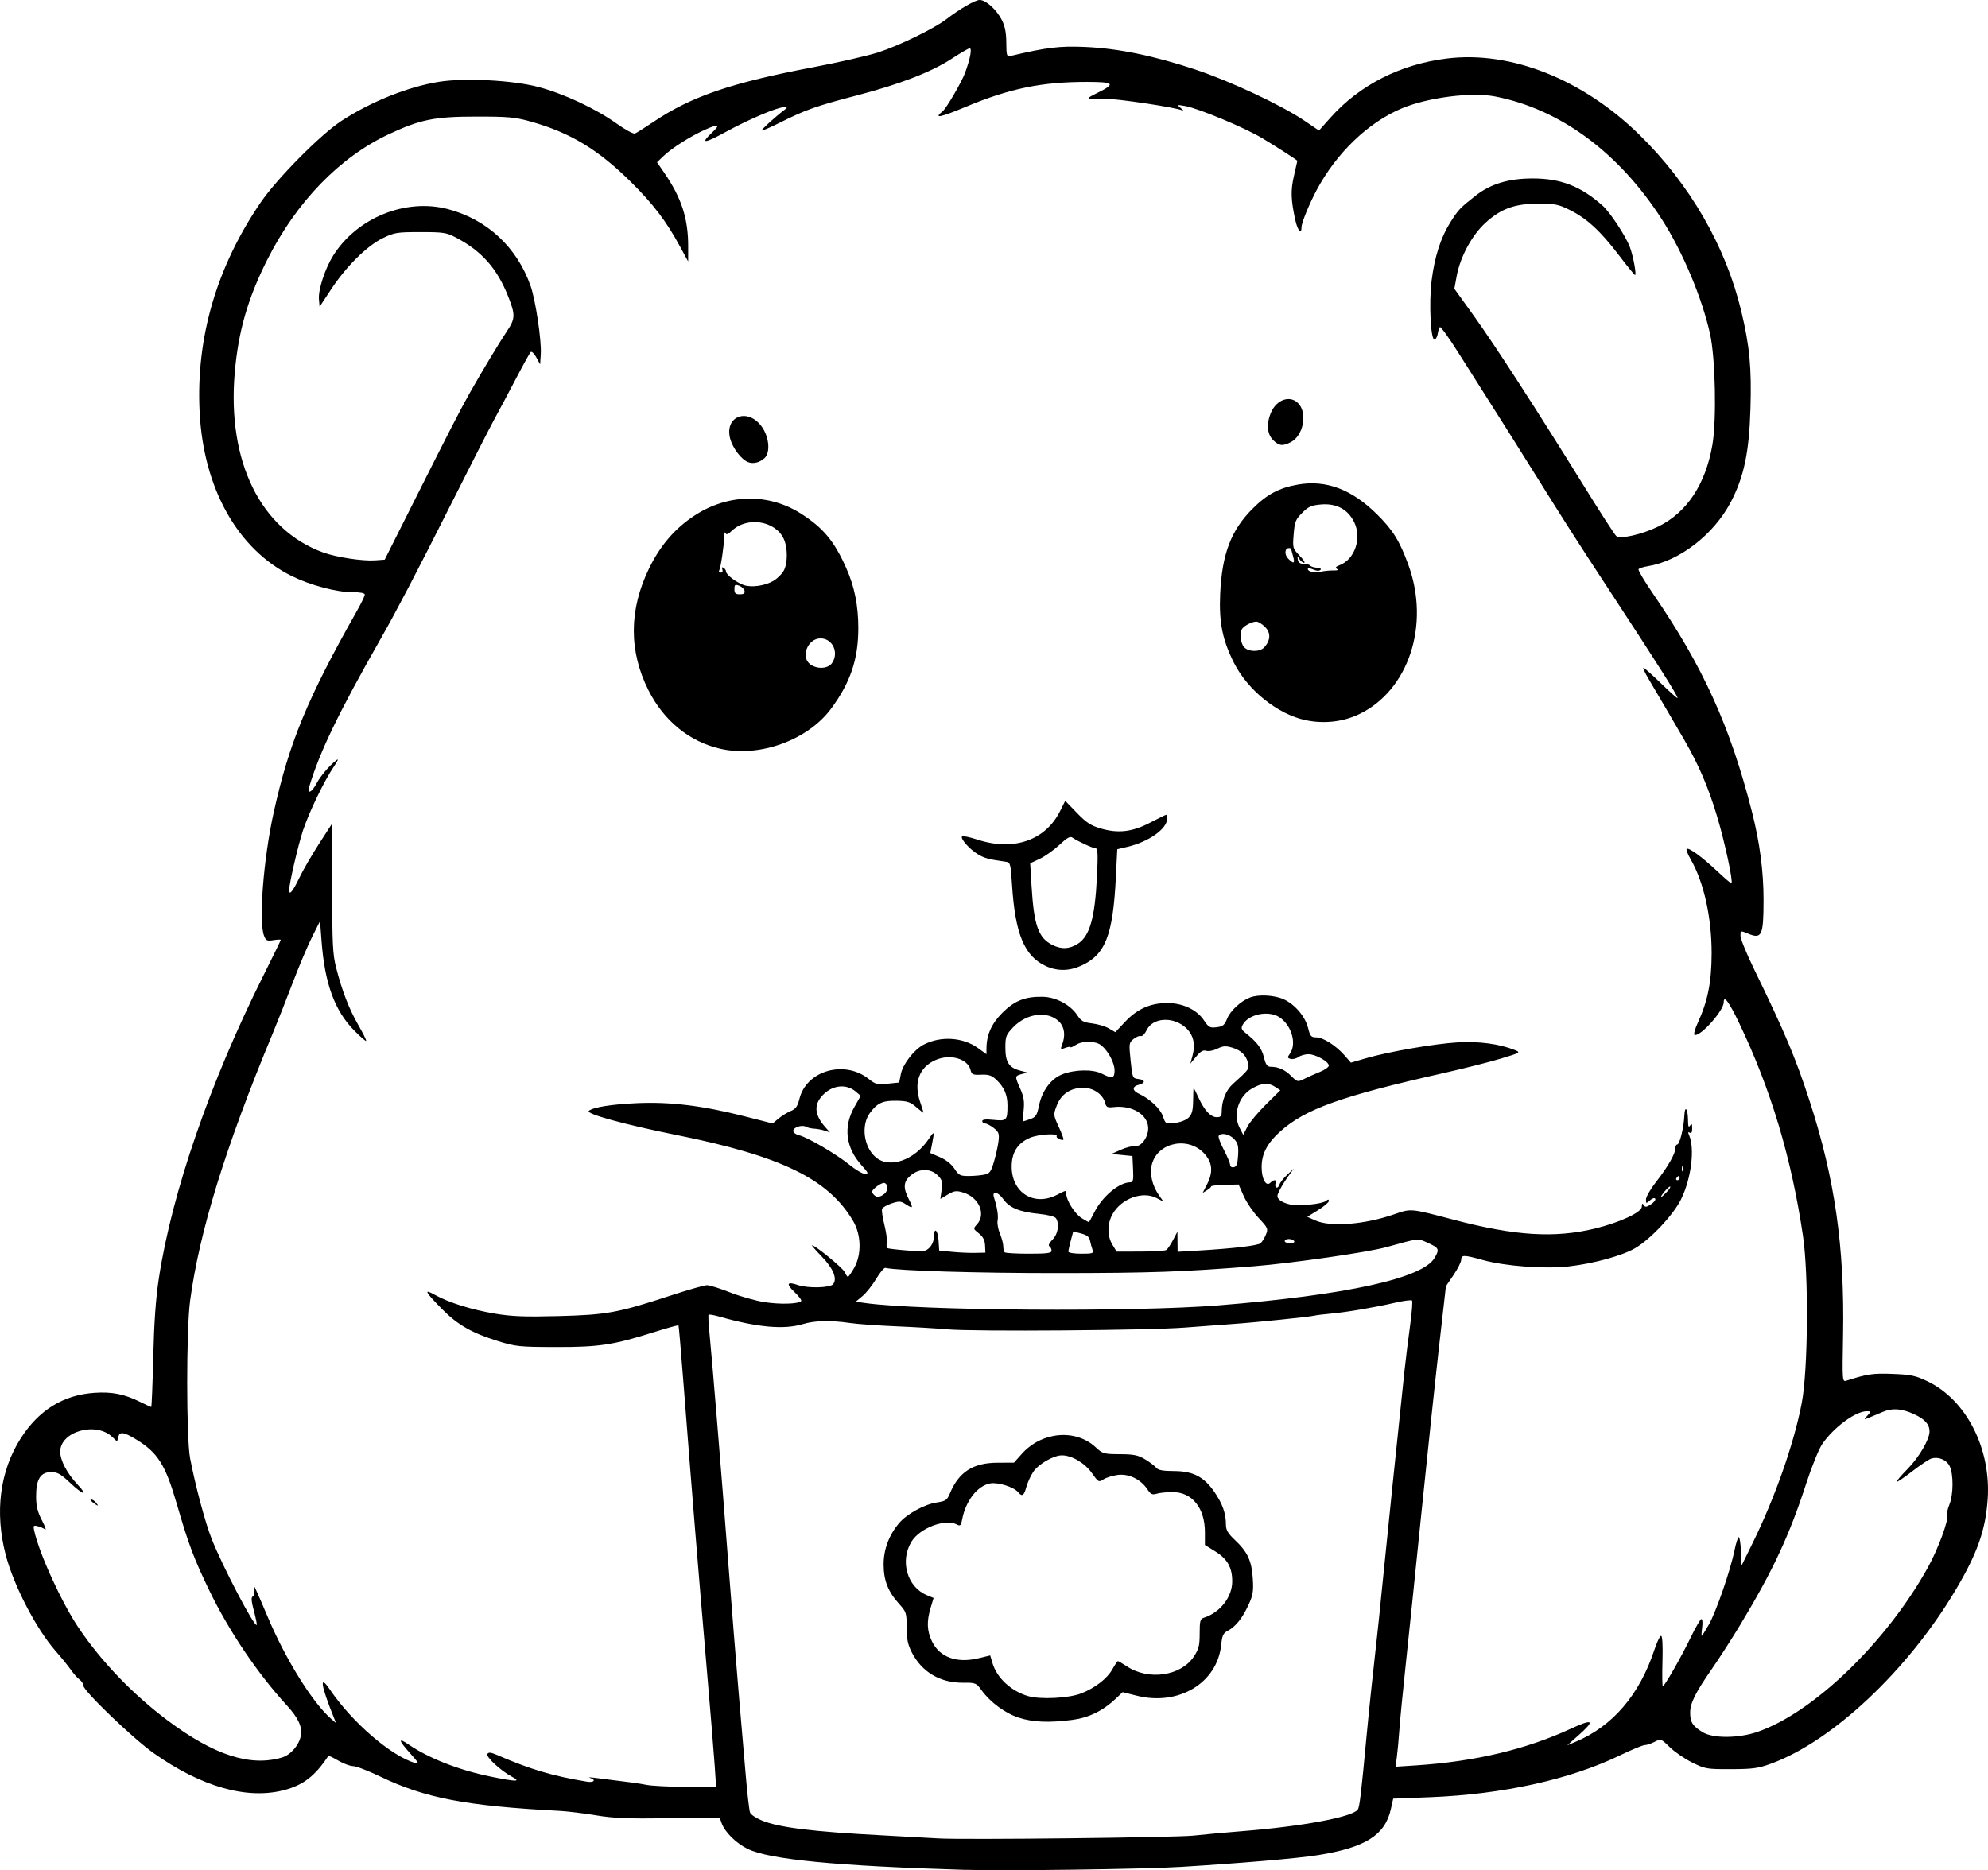 <?xml version="1.0" encoding="UTF-8" standalone="no"?>
<!-- Created with Inkscape (http://www.inkscape.org/) -->

<svg
   width="250.43mm"
   height="235.633mm"
   viewBox="0 0 250.43 235.633"
   version="1.1"
   id="svg1"
   xml:space="preserve"
   xmlns="http://www.w3.org/2000/svg"
   xmlns:svg="http://www.w3.org/2000/svg"><defs
     id="defs1" /><g
     id="layer1"
     transform="translate(214.29,5.358)"><path
       style="fill:#000000"
       d="m -92.801,230.226 c -16.112,-0.484 -24.543,-1.298 -27.3,-2.636 -1.458,-0.708 -2.896,-2.135 -3.29,-3.265 l -0.239,-0.686 -6.413,0.087 c -5.165,0.07 -6.954,-0.003 -9.192,-0.373 -1.528,-0.253 -3.552,-0.501 -4.498,-0.551 -11.884,-0.628 -16.997,-1.607 -22.685,-4.342 -1.49,-0.716 -3.017,-1.303 -3.392,-1.303 -0.376,0 -1.216,-0.312 -1.867,-0.694 -0.651,-0.381 -1.213,-0.649 -1.249,-0.595 -1.685,2.546 -3.162,3.686 -5.599,4.32 -4.651,1.211 -10.403,-0.423 -16.4,-4.66 -2.594,-1.832 -8.868,-7.857 -8.868,-8.516 0,-0.225 -0.213,-0.565 -0.474,-0.755 -0.261,-0.19 -0.754,-0.745 -1.096,-1.234 -0.342,-0.488 -1.212,-1.56 -1.933,-2.381 -2.427,-2.765 -5.259,-8.22 -6.269,-12.073 -1.416,-5.408 -0.742,-10.617 1.908,-14.741 2.271,-3.534 5.343,-5.429 9.243,-5.701 2.239,-0.156 3.785,0.153 5.822,1.164 0.686,0.341 1.295,0.62 1.352,0.62 0.057,0 0.172,-2.828 0.255,-6.284 0.105,-4.368 0.32,-7.395 0.706,-9.927 1.642,-10.779 6.449,-24.713 13.142,-38.092 1.218,-2.436 2.215,-4.482 2.215,-4.547 0,-0.065 -0.414,-0.051 -0.92,0.031 -0.817,0.133 -0.95,0.07 -1.191,-0.563 -0.685,-1.803 -0.067,-9.697 1.214,-15.495 1.947,-8.813 4.243,-14.377 10.493,-25.425 0.543,-0.96 0.987,-1.883 0.987,-2.051 0,-0.196 -0.552,-0.305 -1.538,-0.305 -2.015,0 -5.272,-0.861 -7.624,-2.015 -6.84,-3.358 -11.165,-11.052 -11.644,-20.716 -0.462,-9.32 2.125,-18.203 7.674,-26.348 2.074,-3.044 7.58,-8.604 10.215,-10.316 3.735,-2.426 8.358,-4.278 12.24,-4.904 3.226,-0.52 9.264,-0.213 12.504,0.636 3.214,0.843 7.237,2.719 9.882,4.61 1.08,0.772 2.126,1.341 2.324,1.265 0.198,-0.076 1.223,-0.72 2.279,-1.432 4.805,-3.241 9.84,-4.963 20.271,-6.936 3.109,-0.588 6.747,-1.419 8.084,-1.848 2.609,-0.836 7.06,-3.004 8.602,-4.191 1.692,-1.302 3.625,-2.418 4.189,-2.418 0.772,0 2.097,1.187 2.771,2.481 0.412,0.79 0.572,1.588 0.584,2.894 0.014,1.664 0.056,1.793 0.545,1.678 4.547,-1.076 6.198,-1.275 9.393,-1.132 4.156,0.186 8.557,1.085 13.821,2.825 4.401,1.454 10.891,4.495 13.803,6.468 l 1.827,1.238 1.437,-1.614 c 3.676,-4.126 8.819,-6.741 14.679,-7.461 8.049,-0.989 17.083,2.59 24.25,9.606 6.34,6.208 10.866,14.037 12.819,22.175 1.069,4.454 1.324,7.155 1.168,12.357 -0.165,5.495 -0.82,8.593 -2.486,11.764 -2.151,4.093 -6.475,7.427 -10.461,8.065 -0.56,0.09 -1.079,0.261 -1.153,0.38 -0.074,0.119 0.747,1.504 1.825,3.076 6.326,9.233 9.713,16.698 12.459,27.461 0.988,3.871 1.469,7.518 1.467,11.112 -0.003,4.549 -0.21,4.99 -1.994,4.244 -0.901,-0.377 -0.911,-0.373 -0.911,0.301 0,0.375 0.79,2.303 1.756,4.286 3.833,7.87 5.201,11.12 6.961,16.546 3.172,9.779 4.402,18.386 4.204,29.426 -0.105,5.889 -0.101,5.95 0.432,5.779 2.633,-0.844 3.339,-0.947 5.83,-0.849 2.292,0.09 2.876,0.214 4.366,0.927 4.897,2.344 8.028,8.476 7.589,14.863 -0.268,3.899 -1.311,6.843 -4.06,11.467 -5.995,10.082 -15.482,19.009 -23.211,21.84 -1.63,0.597 -2.308,0.691 -5.062,0.699 -3.057,0.009 -3.247,-0.024 -4.895,-0.84 -0.943,-0.467 -2.213,-1.337 -2.823,-1.933 -1.096,-1.072 -1.117,-1.08 -1.905,-0.672 -0.438,0.227 -0.998,0.412 -1.244,0.412 -0.246,0 -1.651,0.583 -3.122,1.294 -6.3,3.049 -14.796,4.919 -23.954,5.274 l -4.611,0.178 -0.303,1.348 c -0.734,3.264 -3.211,4.82 -9.196,5.775 -2.537,0.405 -9.492,1.001 -17.263,1.48 -4.64,0.286 -22.107,0.52 -27.252,0.365 z m 28.912,-4.32 c 1.27,-0.141 4.035,-0.394 6.146,-0.562 7.505,-0.596 13.749,-1.76 14.482,-2.699 0.238,-0.306 0.424,-1.855 1.147,-9.59 0.268,-2.865 0.84,-8.284 1.312,-12.435 0.133,-1.164 0.355,-3.307 0.494,-4.763 0.284,-2.963 2.504,-24.475 2.949,-28.575 0.158,-1.455 0.473,-3.991 0.699,-5.635 0.226,-1.644 0.336,-3.064 0.244,-3.156 -0.092,-0.092 -1.029,0.029 -2.082,0.27 -2.741,0.626 -6.139,1.204 -8.132,1.383 -0.946,0.085 -1.898,0.203 -2.117,0.263 -0.552,0.15 -7.595,0.867 -10.319,1.05 -1.237,0.083 -3.916,0.283 -5.953,0.444 -4.5,0.357 -26.583,0.524 -29.898,0.226 -1.31,-0.118 -4.227,-0.29 -6.482,-0.383 -2.256,-0.093 -4.875,-0.282 -5.821,-0.419 -2.471,-0.359 -4.44,-0.312 -5.929,0.139 -2.379,0.722 -5.716,0.422 -10.533,-0.944 -0.687,-0.195 -1.294,-0.301 -1.351,-0.235 -0.056,0.065 -0.008,1.071 0.108,2.235 0.354,3.554 1.511,17.672 2.363,28.84 0.444,5.821 1.049,13.381 1.343,16.801 0.294,3.42 0.693,8.063 0.885,10.319 0.193,2.256 0.432,4.298 0.532,4.54 0.1,0.241 0.739,0.673 1.42,0.96 2.169,0.913 6.425,1.44 15.393,1.907 2.983,0.155 6.079,0.326 6.879,0.379 2.9,0.193 29.969,-0.108 32.219,-0.358 z m -22.033,-14.843 c -1.721,-0.55 -3.619,-1.944 -4.718,-3.465 -0.672,-0.93 -0.743,-0.959 -2.353,-0.947 -2.873,0.021 -5.177,-1.351 -6.447,-3.84 -0.497,-0.974 -0.637,-1.663 -0.637,-3.143 0,-1.804 -0.046,-1.946 -0.952,-2.949 -1.395,-1.544 -1.946,-2.947 -1.95,-4.963 -0.004,-1.897 0.67,-3.7 1.949,-5.214 0.973,-1.152 3.196,-2.373 4.733,-2.6 1.133,-0.167 1.308,-0.286 1.662,-1.133 1.137,-2.72 2.914,-3.867 6.013,-3.878 l 2.062,-0.007 0.981,-1.1 c 2.508,-2.813 6.776,-3.197 9.315,-0.837 0.882,0.819 1.027,0.861 3.043,0.87 1.755,0.008 2.298,0.118 3.175,0.645 0.582,0.35 1.211,0.825 1.399,1.056 0.253,0.312 0.83,0.421 2.249,0.425 2.4,0.007 3.764,0.712 5.086,2.632 1.015,1.473 1.453,2.706 1.453,4.086 0,0.721 0.231,1.119 1.151,1.988 1.578,1.491 2.087,2.59 2.232,4.823 0.105,1.614 0.026,2.099 -0.539,3.334 -0.764,1.668 -1.627,2.746 -2.607,3.256 -0.577,0.3 -0.713,0.592 -0.837,1.793 -0.494,4.785 -5.356,7.713 -10.617,6.394 l -1.796,-0.45 -0.835,0.795 c -1.625,1.545 -3.423,2.427 -5.5,2.697 -2.915,0.378 -4.944,0.298 -6.712,-0.268 z m 7.826,-3.063 c 1.742,-0.682 3.267,-1.859 3.926,-3.031 0.322,-0.573 0.64,-1.042 0.707,-1.042 0.067,0 0.568,0.296 1.114,0.657 2.758,1.825 6.82,1.231 8.455,-1.237 0.616,-0.93 0.728,-1.377 0.728,-2.908 0,-1.576 0.068,-1.83 0.529,-1.977 2.056,-0.655 3.572,-2.601 3.572,-4.587 0,-1.734 -0.61,-2.82 -2.105,-3.749 l -1.335,-0.83 v -1.597 c 0,-3.082 -1.613,-5.075 -4.101,-5.067 -0.728,0.002 -1.621,0.095 -1.984,0.207 -0.552,0.169 -0.747,0.073 -1.182,-0.583 -0.826,-1.247 -2.35,-1.973 -3.742,-1.782 -0.641,0.088 -1.44,0.34 -1.775,0.559 -0.586,0.384 -0.643,0.353 -1.459,-0.804 -0.883,-1.253 -2.508,-2.215 -3.758,-2.226 -1.05,-0.009 -2.968,1.094 -3.626,2.085 -0.329,0.495 -0.721,1.358 -0.872,1.918 -0.294,1.094 -0.534,1.24 -1.036,0.635 -0.544,-0.656 -2.553,-1.283 -3.525,-1.101 -1.602,0.301 -3.08,2.204 -3.516,4.527 -0.147,0.784 -0.24,0.877 -0.655,0.655 -1.469,-0.786 -4.703,0.439 -5.747,2.178 -1.466,2.442 -0.524,5.687 1.951,6.721 l 0.848,0.354 -0.373,1.239 c -0.516,1.715 -0.467,2.911 0.175,4.237 0.966,1.996 3.11,2.775 5.839,2.121 l 1.492,-0.357 0.301,1.005 c 0.555,1.852 2.376,3.52 4.504,4.125 1.556,0.443 5.107,0.258 6.651,-0.347 z m -46.163,9.091 c -0.1,-1.492 -0.596,-7.534 -1.104,-13.428 -0.968,-11.238 -1.825,-21.771 -2.8,-34.396 -0.32,-4.147 -0.615,-7.585 -0.655,-7.638 -0.04,-0.054 -1.418,0.326 -3.062,0.844 -5.161,1.626 -6.921,1.894 -12.382,1.883 -4.582,-0.009 -5.046,-0.056 -7.269,-0.74 -3.275,-1.009 -5.113,-2.055 -7.044,-4.012 -2.187,-2.216 -2.409,-2.649 -0.936,-1.825 1.756,0.982 4.62,1.878 7.579,2.373 2.121,0.355 3.733,0.416 8.007,0.306 6.076,-0.157 7.488,-0.415 14.102,-2.584 2.194,-0.719 4.263,-1.308 4.597,-1.308 0.335,0 1.636,0.407 2.89,0.904 1.255,0.497 3.201,1.049 4.325,1.226 1.96,0.309 4.269,0.245 4.642,-0.129 0.098,-0.098 -0.283,-0.612 -0.846,-1.143 -1.09,-1.028 -0.933,-1.355 0.423,-0.883 1.24,0.432 4.056,0.37 4.444,-0.098 0.563,-0.679 0.03,-1.985 -1.424,-3.486 -0.756,-0.781 -1.309,-1.42 -1.228,-1.42 0.403,1.6e-4 3.886,2.857 4.113,3.373 0.144,0.327 0.33,0.595 0.414,0.595 0.084,0 0.438,-0.506 0.785,-1.124 0.95,-1.689 0.895,-4.148 -0.131,-5.899 -3.097,-5.285 -9.043,-8.183 -22.232,-10.834 -6.492,-1.305 -11.477,-2.673 -11.07,-3.037 0.518,-0.464 2.831,-0.837 6.082,-0.983 4.178,-0.187 8.247,0.312 13.549,1.662 l 3.534,0.9 0.73,-0.614 c 0.402,-0.338 1.091,-0.764 1.533,-0.947 0.642,-0.266 0.865,-0.579 1.112,-1.56 0.895,-3.555 5.67,-4.915 8.723,-2.486 0.851,0.678 1.082,0.735 2.39,0.599 l 1.448,-0.15 0.214,-1.086 c 0.241,-1.224 1.683,-3.076 2.874,-3.692 2.147,-1.11 4.95,-0.932 6.836,0.433 l 1.072,0.776 v -0.678 c 0,-1.741 0.625,-3.159 1.995,-4.529 1.535,-1.535 2.852,-2.061 5.071,-2.026 1.666,0.026 3.513,1.006 4.375,2.321 0.488,0.744 0.777,0.904 1.87,1.033 0.711,0.084 1.66,0.368 2.109,0.63 l 0.816,0.476 1.185,-1.267 c 1.513,-1.617 3.137,-2.369 5.202,-2.408 2.022,-0.038 3.864,0.806 4.78,2.19 0.577,0.871 0.742,0.962 1.584,0.863 0.793,-0.093 1.001,-0.261 1.326,-1.074 0.405,-1.011 1.729,-2.236 2.899,-2.681 1.073,-0.408 3.062,-0.299 4.23,0.231 1.414,0.642 2.704,2.161 3.07,3.614 0.262,1.042 0.385,1.184 1.024,1.184 0.871,0 2.487,1.029 3.577,2.278 l 0.794,0.909 1.852,-0.541 c 2.876,-0.84 8.68,-1.847 11.622,-2.017 2.656,-0.153 5.222,0.191 7.163,0.962 0.778,0.309 0.744,0.33 -1.72,1.079 -1.382,0.42 -4.657,1.247 -7.276,1.837 -12.836,2.892 -17.396,4.522 -20.528,7.338 -1.658,1.491 -2.358,2.826 -2.358,4.498 0,1.493 0.56,2.506 1.093,1.979 0.457,-0.451 0.848,-0.417 0.666,0.058 -0.082,0.214 -0.044,0.453 0.085,0.533 0.129,0.08 0.303,-0.074 0.388,-0.342 0.085,-0.268 0.53,-0.835 0.989,-1.261 l 0.835,-0.774 -0.674,0.926 c -0.371,0.509 -0.866,1.305 -1.1,1.769 -0.382,0.755 -0.384,0.885 -0.023,1.246 0.222,0.222 0.829,0.483 1.349,0.581 1.195,0.224 4.028,-0.061 4.5,-0.454 0.266,-0.221 0.358,-0.218 0.358,0.011 0,0.169 -0.611,0.688 -1.357,1.152 l -1.357,0.844 1.027,0.461 c 1.885,0.847 6.156,0.518 9.861,-0.76 2.232,-0.77 2.002,-0.79 7.638,0.688 7.659,2.009 12.638,2.315 17.701,1.09 3.146,-0.762 5.91,-2.052 5.915,-2.76 0.003,-0.415 0.063,-0.467 0.231,-0.201 0.187,0.296 0.349,0.279 0.92,-0.095 0.381,-0.25 0.622,-0.568 0.536,-0.707 -0.089,-0.143 -0.374,-0.056 -0.659,0.202 -0.48,0.434 -0.503,0.428 -0.503,-0.121 0,-0.317 0.581,-1.317 1.291,-2.224 1.46,-1.864 2.414,-3.533 2.414,-4.224 0,-0.257 0.107,-0.467 0.238,-0.467 0.3,0 0.829,-2.166 0.888,-3.634 0.055,-1.383 0.451,-0.877 0.462,0.591 0.006,0.782 0.075,0.955 0.265,0.661 0.199,-0.308 0.257,-0.231 0.261,0.346 0.003,0.501 -0.097,0.681 -0.305,0.552 -0.22,-0.136 -0.246,-0.045 -0.087,0.315 0.74,1.686 0.281,5.412 -0.99,8.036 -0.956,1.974 -3.865,5.077 -5.823,6.212 -1.634,0.947 -5.251,1.937 -8.359,2.287 -3.031,0.341 -8.031,-0.033 -10.82,-0.81 -2.37,-0.66 -2.715,-0.664 -2.715,-0.031 0,0.276 -0.434,1.14 -0.963,1.918 l -0.963,1.416 -0.871,7.673 c -0.479,4.22 -1.476,13.626 -2.216,20.902 -0.74,7.276 -1.633,15.908 -1.984,19.182 -0.352,3.274 -0.711,6.965 -0.798,8.202 -0.087,1.237 -0.231,2.774 -0.319,3.416 l -0.16,1.167 2.616,-0.171 c 7.413,-0.486 13.841,-2.014 19.507,-4.636 2.797,-1.295 3.06,-1.041 0.902,0.872 l -1.389,1.231 1.028,-0.428 c 4.657,-1.941 8.077,-5.923 9.936,-11.57 0.323,-0.982 0.707,-1.786 0.853,-1.786 0.167,0 0.233,1.171 0.177,3.175 -0.049,1.746 -0.029,3.174 0.044,3.172 0.22,-0.005 2.321,-3.684 3.512,-6.149 0.615,-1.273 1.223,-2.315 1.352,-2.315 0.128,0 0.17,0.476 0.091,1.058 -0.078,0.582 -0.102,1.058 -0.054,1.058 0.048,0 0.451,-0.635 0.895,-1.412 0.907,-1.585 2.727,-6.854 3.236,-9.37 0.184,-0.91 0.424,-1.654 0.534,-1.654 0.11,0 0.235,0.804 0.278,1.786 l 0.078,1.786 1.368,-2.778 c 2.857,-5.802 5.241,-12.604 6.216,-17.732 0.792,-4.168 0.876,-16.12 0.147,-21.03 -1.463,-9.86 -4.028,-18.417 -8.03,-26.789 -1.285,-2.688 -1.95,-3.586 -1.95,-2.631 0,1.057 -2.961,4.368 -3.677,4.112 -0.14,-0.05 0.047,-0.746 0.416,-1.546 1.25,-2.711 1.731,-5.13 1.736,-8.732 0.006,-4.532 -0.988,-8.988 -2.644,-11.852 -0.362,-0.625 -0.586,-1.208 -0.498,-1.295 0.238,-0.238 1.937,0.999 3.856,2.806 0.936,0.881 1.74,1.564 1.787,1.517 0.223,-0.223 -0.839,-5.177 -1.796,-8.373 -1.11,-3.709 -2.3,-6.492 -4.128,-9.657 -1.265,-2.19 -3.374,-5.791 -4.531,-7.739 -0.454,-0.764 -0.739,-1.389 -0.634,-1.388 0.105,4e-4 1.114,0.898 2.242,1.994 1.128,1.096 2.051,1.914 2.051,1.816 0,-0.334 -2.52,-4.314 -8.61,-13.6 -3.908,-5.959 -5.547,-8.52 -9.227,-14.42 -1.997,-3.201 -4.507,-7.19 -5.578,-8.864 -1.071,-1.673 -2.936,-4.617 -4.144,-6.54 -1.208,-1.924 -2.279,-3.412 -2.378,-3.307 -0.1,0.105 -0.221,0.479 -0.27,0.831 -0.049,0.352 -0.226,0.686 -0.394,0.741 -0.492,0.162 -0.736,-4.588 -0.381,-7.417 0.379,-3.022 1.152,-5.436 2.345,-7.327 1.029,-1.631 1.206,-1.818 3.187,-3.379 1.887,-1.487 4.168,-2.177 7.197,-2.177 3.554,0 6.057,0.973 8.815,3.428 0.937,0.834 2.87,3.764 3.418,5.181 0.426,1.1 0.884,3.562 0.663,3.562 -0.068,0 -0.983,-1.127 -2.032,-2.505 -2.316,-3.041 -4.021,-4.614 -6.161,-5.683 -1.436,-0.717 -1.878,-0.808 -3.946,-0.808 -3.012,0 -4.743,0.625 -6.711,2.424 -1.701,1.555 -3.165,4.27 -3.615,6.704 l -0.294,1.588 2.471,3.439 c 2.669,3.715 7.974,11.918 13.867,21.442 2.035,3.29 3.86,6.114 4.055,6.275 0.517,0.429 3.241,-0.187 5.315,-1.203 3.575,-1.751 5.935,-5.31 6.792,-10.243 0.55,-3.164 0.389,-10.96 -0.289,-14.018 -1.01,-4.553 -3.44,-10.333 -6.065,-14.425 C -10.363,13.846 -17.763,8.387 -25.947,6.797 c -2.984,-0.58 -8.49,0.125 -11.773,1.507 -4.227,1.779 -8.202,5.596 -10.71,10.283 -0.922,1.723 -1.905,4.13 -1.905,4.663 0,1.012 -0.495,0.451 -0.788,-0.893 -0.558,-2.561 -0.592,-3.742 -0.163,-5.573 0.232,-0.991 0.422,-1.838 0.422,-1.881 0,-0.081 -2.466,-1.673 -4.366,-2.819 -2.253,-1.359 -8.087,-3.796 -9.79,-4.09 -1.017,-0.175 -1.038,-0.165 -0.529,0.264 0.291,0.245 0.404,0.385 0.251,0.311 -0.799,-0.388 -8.4,-1.528 -9.894,-1.484 -2.414,0.071 -2.441,0.046 -0.829,-0.752 2.32,-1.15 2.094,-1.372 -1.394,-1.372 -5.676,0 -9.694,0.831 -15.252,3.156 -3.192,1.335 -4.067,1.502 -2.88,0.548 0.478,-0.384 2.398,-3.677 2.831,-4.856 0.646,-1.76 0.894,-3.081 0.577,-3.081 -0.137,0 -1.15,0.588 -2.25,1.306 -2.597,1.696 -6.513,3.21 -11.995,4.639 -5.084,1.325 -6.449,1.808 -9.636,3.408 -1.273,0.639 -2.314,1.086 -2.314,0.993 0,-0.163 1.711,-1.716 2.778,-2.522 0.48,-0.362 0.486,-0.4 0.058,-0.408 -0.828,-0.015 -4.465,1.527 -7.392,3.133 -2.707,1.485 -3.234,1.502 -1.686,0.054 1.06,-0.991 0.822,-1.11 -0.794,-0.395 -1.868,0.826 -4.224,2.31 -5.315,3.347 l -0.841,0.8 0.9,1.309 c 2.188,3.18 3.034,5.783 3.027,9.309 l -0.004,1.882 -1.08,-1.984 c -1.68,-3.087 -3.293,-5.208 -6.04,-7.944 -4.167,-4.15 -7.721,-6.302 -12.716,-7.699 -1.979,-0.553 -2.804,-0.628 -6.879,-0.625 -5.25,0.004 -7.032,0.365 -10.997,2.223 -6.181,2.896 -11.613,8.5 -15.283,15.765 -2.468,4.885 -3.675,9.072 -4.122,14.296 -0.957,11.188 3.249,19.749 11.114,22.624 1.683,0.615 4.984,1.117 6.587,1.002 l 1.191,-0.086 3.855,-7.673 c 4.336,-8.629 5.688,-11.257 6.876,-13.361 1.472,-2.607 3.723,-6.348 4.642,-7.713 1.083,-1.61 1.104,-2.08 0.194,-4.389 -1.393,-3.535 -3.334,-5.735 -6.555,-7.43 -1.234,-0.649 -1.587,-0.705 -4.514,-0.705 -2.973,-1.6e-4 -3.276,0.049 -4.757,0.773 -1.992,0.974 -4.587,3.549 -6.502,6.45 l -1.442,2.185 -0.083,-0.95 c -0.105,-1.197 0.785,-3.904 1.818,-5.533 3.007,-4.742 9.105,-7.209 14.406,-5.828 4.936,1.286 8.721,4.796 10.438,9.68 0.635,1.806 1.393,6.884 1.285,8.597 l -0.082,1.29 -0.486,-0.89 c -0.267,-0.49 -0.585,-0.787 -0.706,-0.661 -0.121,0.126 -0.938,1.602 -1.815,3.281 -0.877,1.679 -2.081,3.941 -2.676,5.027 -0.595,1.086 -3.176,6.142 -5.735,11.235 -4.048,8.056 -6.702,13.135 -8.641,16.536 -5.332,9.356 -7.727,14.317 -9.037,18.719 -0.286,0.962 0.325,0.694 0.904,-0.397 0.525,-0.989 1.572,-2.223 2.525,-2.977 0.315,-0.249 0.2,0.046 -0.309,0.794 -1.216,1.786 -3.104,5.686 -3.891,8.042 -0.612,1.831 -1.751,6.737 -1.751,7.544 0,0.705 0.461,0.153 1.252,-1.498 0.47,-0.982 1.601,-2.939 2.514,-4.351 l 1.659,-2.566 v 8.122 c 0,7.109 0.063,8.367 0.502,10.082 0.75,2.929 1.626,5.185 2.814,7.246 0.586,1.016 1.018,1.895 0.96,1.953 -0.058,0.058 -0.727,-0.524 -1.486,-1.293 -2.484,-2.515 -3.727,-5.915 -4.133,-11.304 l -0.188,-2.497 -1.004,1.996 c -0.552,1.098 -1.656,3.71 -2.453,5.804 -0.797,2.095 -1.944,5 -2.549,6.455 -5.904,14.196 -9.212,24.917 -10.367,33.602 -0.486,3.651 -0.481,17.325 0.007,19.844 0.682,3.522 1.905,8.094 2.711,10.128 1.386,3.501 5.385,11.139 5.678,10.846 0.05,-0.05 -0.112,-0.851 -0.359,-1.779 -0.313,-1.173 -0.361,-1.718 -0.158,-1.786 0.161,-0.054 0.248,-0.421 0.193,-0.816 -0.087,-0.63 -0.067,-0.653 0.163,-0.189 0.144,0.291 0.856,1.93 1.581,3.643 2.259,5.336 5.647,10.768 7.961,12.761 l 0.614,0.529 -0.214,-0.529 c -1.711,-4.225 -1.941,-5.725 -0.568,-3.701 2.811,4.145 7.681,8.348 10.738,9.265 0.558,0.168 0.473,-0.004 -0.595,-1.192 -1.504,-1.673 -1.593,-2.08 -0.255,-1.165 2.579,1.764 6.368,3.249 10.365,4.064 3.289,0.67 3.891,0.672 2.666,0.008 -1.437,-0.78 -3.293,-2.508 -3.074,-2.863 0.143,-0.232 0.44,-0.203 1.17,0.112 4.257,1.842 6.976,2.652 11.363,3.384 0.894,0.149 1.209,-0.228 0.397,-0.474 -0.255,-0.077 -0.046,-0.089 0.463,-0.027 4.548,0.559 5.731,0.719 6.695,0.91 0.611,0.121 2.824,0.232 4.918,0.248 l 3.808,0.029 z m 41.749,-100.716 c -2.737,-1.243 -3.904,-4.046 -4.298,-10.319 -0.156,-2.485 -0.224,-2.761 -0.702,-2.827 -2.238,-0.312 -2.772,-0.456 -3.625,-0.975 -1.056,-0.644 -2.221,-1.974 -1.959,-2.237 0.091,-0.091 0.968,0.096 1.948,0.415 4.548,1.48 8.548,0.095 10.396,-3.6 l 0.647,-1.294 1.471,1.52 c 1.195,1.235 1.761,1.605 3.014,1.969 2.214,0.644 3.978,0.43 6.252,-0.758 1.021,-0.533 1.91,-0.97 1.976,-0.97 0.066,0 0.119,0.229 0.119,0.509 0,1.254 -2.308,2.89 -4.968,3.521 l -1.307,0.31 -0.177,3.534 c -0.369,7.347 -1.319,9.758 -4.396,11.153 -1.482,0.672 -2.982,0.688 -4.393,0.046 z m 4.04,-2.856 c 1.455,-0.953 2.102,-3.242 2.362,-8.347 0.14,-2.756 0.108,-3.638 -0.133,-3.638 -0.343,0 -2.289,-0.893 -2.934,-1.347 -0.311,-0.219 -0.672,-0.022 -1.665,0.907 -0.697,0.652 -1.81,1.441 -2.472,1.752 l -1.204,0.566 0.17,2.831 c 0.301,5.008 0.856,6.573 2.648,7.466 1.142,0.569 2.161,0.509 3.228,-0.19 z M -123.53,88.985 c -3.902,-0.89 -7.131,-3.516 -9.076,-7.383 -2.488,-4.944 -2.457,-10.156 0.092,-15.37 1.398,-2.859 3.209,-4.971 5.654,-6.594 4.195,-2.785 9.35,-2.9 13.439,-0.3 2.828,1.798 4.227,3.478 5.736,6.885 1.041,2.35 1.513,4.695 1.517,7.54 0.006,3.911 -0.988,6.863 -3.42,10.155 -2.934,3.972 -9.031,6.188 -13.943,5.067 z m 14.044,-10.793 c 0.917,-1.31 0.083,-3.116 -1.44,-3.116 -1.641,0 -2.557,2.386 -1.264,3.292 0.879,0.616 2.21,0.529 2.704,-0.176 z m -11.012,-9.106 c -0.047,-0.238 -0.353,-0.532 -0.681,-0.653 -0.516,-0.19 -0.595,-0.133 -0.595,0.433 0,0.525 0.133,0.653 0.681,0.653 0.489,0 0.657,-0.122 0.595,-0.433 z m 3.654,-1.271 c 0.451,-0.266 1.014,-0.814 1.252,-1.217 0.55,-0.931 0.557,-2.956 0.013,-4.101 -1.071,-2.258 -4.593,-2.802 -6.496,-1.003 -0.508,0.481 -0.733,0.564 -0.826,0.308 -0.07,-0.194 -0.135,-0.055 -0.142,0.309 -0.025,1.143 -0.457,4.088 -0.644,4.388 -0.098,0.158 -0.017,0.287 0.181,0.287 0.211,0 0.297,-0.164 0.208,-0.396 -0.099,-0.258 -0.044,-0.329 0.158,-0.205 0.17,0.105 0.31,0.316 0.31,0.468 0,0.388 1.265,1.357 2.211,1.693 0.983,0.35 2.693,0.109 3.777,-0.531 z m 67.066,17.571 c -3.546,-0.736 -7.325,-3.759 -9.09,-7.272 -1.433,-2.852 -1.88,-5.103 -1.716,-8.652 0.231,-5.001 1.355,-7.98 4.027,-10.674 1.836,-1.85 3.408,-2.691 5.804,-3.101 3.543,-0.607 6.766,0.617 9.947,3.778 1.999,1.987 2.829,3.328 3.93,6.35 2.752,7.554 0.039,15.799 -6.184,18.798 -2.022,0.974 -4.418,1.25 -6.718,0.772 z m -5.25,-9.186 c 0.802,-0.89 0.838,-1.827 0.099,-2.566 -0.371,-0.371 -0.867,-0.675 -1.101,-0.675 -0.52,0 -1.511,0.502 -1.777,0.9 -0.346,0.519 -0.214,1.824 0.235,2.321 0.559,0.618 1.995,0.63 2.543,0.021 z m 8.749,-9.684 c 0.481,0.012 0.626,-0.057 0.406,-0.194 -0.249,-0.154 -0.157,-0.283 0.332,-0.47 1.912,-0.727 2.823,-3.39 1.848,-5.403 -0.79,-1.631 -2.235,-2.41 -4.173,-2.249 -1.225,0.102 -1.594,0.265 -2.384,1.055 -0.837,0.837 -0.95,1.121 -1.077,2.704 -0.139,1.727 -0.121,1.79 0.741,2.68 0.486,0.501 0.747,0.911 0.58,0.911 -0.167,0 -0.433,-0.208 -0.591,-0.463 -0.263,-0.423 -0.281,-0.418 -0.208,0.066 0.055,0.366 0.282,0.529 0.737,0.529 0.362,0 0.732,0.101 0.822,0.224 0.09,0.123 0.471,0.242 0.846,0.265 0.417,0.025 0.588,0.135 0.439,0.284 -0.149,0.149 -0.504,0.126 -0.913,-0.06 -0.368,-0.168 -0.669,-0.197 -0.669,-0.065 0,0.354 0.816,0.509 1.72,0.327 0.437,-0.088 1.131,-0.151 1.543,-0.141 z m -5.134,-1.824 c -0.135,-0.472 -0.246,-0.889 -0.246,-0.926 0,-0.037 -0.123,-0.068 -0.273,-0.068 -0.526,0 -0.583,0.823 -0.091,1.32 0.723,0.73 0.888,0.642 0.61,-0.326 z M -120.075,52.856 c -0.833,-0.333 -1.915,-1.754 -2.232,-2.934 -0.764,-2.836 2.202,-3.974 3.976,-1.524 0.948,1.309 1.112,3.295 0.328,3.983 -0.636,0.559 -1.416,0.737 -2.072,0.475 z m 66.155,-2.772 c -0.752,-0.752 -0.858,-2.044 -0.281,-3.426 0.739,-1.769 2.588,-2.31 3.581,-1.049 1.033,1.314 0.44,3.962 -1.062,4.738 -1.039,0.537 -1.49,0.484 -2.238,-0.264 z M -178.733,216.057 c 1.064,-0.323 2.118,-1.548 2.338,-2.718 0.21,-1.119 -0.315,-2.255 -1.782,-3.854 -3.668,-4 -7.25,-9.31 -9.728,-14.42 -1.943,-4.007 -2.654,-5.896 -4.117,-10.948 -1.434,-4.951 -2.398,-6.473 -5.157,-8.143 -1.519,-0.919 -2.028,-0.99 -2.206,-0.308 l -0.155,0.592 -0.629,-0.591 c -2.069,-1.944 -6.535,-0.663 -6.535,1.873 0,1.108 0.858,2.732 2.193,4.154 1.425,1.516 0.693,1.325 -0.978,-0.256 -1.15,-1.088 -1.57,-1.323 -2.359,-1.323 -1.341,0 -1.9,0.901 -1.894,3.052 0.003,1.244 0.173,1.943 0.735,3.026 0.402,0.774 0.578,1.289 0.393,1.143 -0.186,-0.146 -0.605,-0.33 -0.932,-0.41 -0.528,-0.129 -0.577,-0.067 -0.44,0.557 0.642,2.919 3.461,9.079 5.615,12.273 2.868,4.25 6.798,8.344 11.148,11.611 5.876,4.413 10.484,5.905 14.49,4.691 z m -23.854,-32.113 c -0.282,-0.214 -0.386,-0.388 -0.231,-0.388 0.156,0 0.431,0.179 0.612,0.397 0.412,0.496 0.282,0.494 -0.381,-0.008 z M 7.083,212.85 c 7.047,-2.406 16.285,-11.322 21.501,-20.751 1.28,-2.313 2.628,-5.975 2.41,-6.543 -0.074,-0.194 0.051,-0.797 0.278,-1.342 0.521,-1.247 0.535,-3.891 0.026,-4.875 -0.414,-0.8 -1.43,-1.207 -2.313,-0.926 -0.296,0.094 -1.374,0.817 -2.396,1.605 -1.021,0.789 -1.905,1.385 -1.965,1.326 -0.06,-0.06 0.565,-0.793 1.388,-1.629 1.44,-1.463 2.755,-3.707 2.761,-4.71 0.005,-0.901 -0.568,-1.547 -1.937,-2.185 -1.549,-0.721 -2.758,-0.807 -3.974,-0.282 -0.459,0.198 -1.189,0.505 -1.622,0.684 -0.788,0.324 -0.788,0.324 -0.29,-0.227 0.491,-0.543 0.49,-0.551 -0.082,-0.551 -1.409,0 -4.157,2.023 -5.603,4.124 -0.421,0.611 -1.319,2.818 -1.997,4.903 -2.164,6.658 -4.193,11.013 -8.323,17.861 -1.042,1.728 -2.639,4.213 -3.548,5.523 -2.149,3.094 -2.787,4.384 -2.776,5.612 0.01,1.173 0.325,1.656 1.584,2.423 1.299,0.792 4.498,0.774 6.878,-0.038 z M -60.787,159.105 c 16.112,-1.298 25.687,-3.399 27.205,-5.968 0.646,-1.094 0.576,-1.259 -0.802,-1.886 -1.355,-0.617 -1.006,-0.652 -5.294,0.529 -2.315,0.638 -11.878,2.015 -16.611,2.393 -9,0.718 -13.073,0.861 -24.739,0.868 -10.214,0.006 -20.067,-0.292 -21.736,-0.658 -0.161,-0.035 -0.682,0.589 -1.158,1.387 -0.476,0.798 -1.249,1.771 -1.717,2.162 l -0.851,0.711 1.156,0.164 c 6.911,0.978 33.87,1.159 44.547,0.299 z m -29.414,-7.56 c -0.033,-0.657 -0.257,-1.09 -0.781,-1.508 -0.727,-0.579 -0.729,-0.593 -0.233,-1.141 1.168,-1.291 0.242,-3.414 -1.751,-4.011 -0.858,-0.257 -1.115,-0.223 -1.927,0.256 l -0.937,0.553 0.159,-1.157 c 0.137,-0.996 0.067,-1.248 -0.498,-1.813 -0.89,-0.89 -2.33,-0.889 -3.39,0.002 -0.93,0.783 -0.993,1.543 -0.248,3.003 0.595,1.166 0.54,1.244 -0.424,0.613 -0.583,-0.382 -0.796,-0.392 -1.739,-0.081 -0.591,0.195 -1.132,0.506 -1.203,0.69 -0.071,0.184 0.059,1.086 0.289,2.003 0.23,0.917 0.367,1.931 0.305,2.253 -0.062,0.322 -0.031,0.633 0.069,0.692 0.1,0.058 1.214,0.19 2.475,0.292 2.108,0.171 2.338,0.142 2.844,-0.365 0.313,-0.313 0.551,-0.893 0.551,-1.345 0,-1.295 0.493,-0.902 0.581,0.463 l 0.081,1.257 1.587,0.16 c 0.873,0.088 2.183,0.147 2.91,0.132 l 1.323,-0.027 z m 8.38,0.672 c 0,-0.21 -0.125,-0.458 -0.277,-0.553 -0.169,-0.104 -0.013,-0.435 0.397,-0.845 0.69,-0.69 0.896,-1.959 0.436,-2.685 -0.139,-0.219 -1.001,-0.44 -2.179,-0.559 -2.42,-0.243 -3.683,-0.763 -4.441,-1.827 -0.703,-0.987 -1.48,-1.137 -1.189,-0.228 0.409,1.276 0.568,2.3 0.451,2.911 -0.067,0.351 0.067,1.089 0.297,1.641 0.231,0.552 0.419,1.266 0.419,1.588 0,0.322 0.079,0.664 0.176,0.761 0.097,0.097 1.466,0.176 3.043,0.176 2.319,0 2.866,-0.073 2.866,-0.381 z m 5.169,-0.082 c -0.099,-0.255 -0.241,-0.769 -0.316,-1.142 -0.104,-0.516 -0.376,-0.743 -1.13,-0.944 l -0.993,-0.265 -0.307,1.146 c -0.169,0.631 -0.307,1.264 -0.307,1.407 0,0.143 0.727,0.261 1.616,0.261 1.431,0 1.595,-0.053 1.437,-0.463 z m 9.28,-0.004 c 0.162,-0.107 0.544,-0.671 0.848,-1.253 l 0.554,-1.058 0.012,1.269 0.012,1.269 2.712,-0.162 c 4.405,-0.263 7.372,-0.616 7.737,-0.919 0.188,-0.156 0.489,-0.638 0.668,-1.072 0.312,-0.752 0.27,-0.848 -0.916,-2.116 -0.683,-0.73 -1.529,-1.976 -1.879,-2.768 l -0.637,-1.44 -1.726,0.042 c -0.949,0.023 -1.726,0.111 -1.726,0.194 0,0.084 -0.242,0.303 -0.539,0.488 l -0.539,0.336 0.539,-1.056 c 0.79,-1.549 0.705,-2.721 -0.279,-3.842 -1.966,-2.239 -5.805,-1.548 -6.626,1.192 -0.361,1.203 -0.015,2.766 0.895,4.046 l 0.535,0.753 -0.874,-0.452 c -1.763,-0.912 -4.433,0.065 -5.536,2.024 -0.684,1.216 -0.691,2.759 -0.015,3.867 l 0.524,0.86 2.98,-0.004 c 1.639,-0.002 3.113,-0.091 3.275,-0.198 z m 16.11,-1.12 c -0.09,-0.146 -0.395,-0.265 -0.677,-0.265 -0.282,0 -0.514,0.119 -0.514,0.265 0,0.146 0.305,0.265 0.677,0.265 0.384,0 0.606,-0.115 0.514,-0.265 z m -25.163,-3.651 c 1.009,-1.991 3.13,-3.758 4.512,-3.758 0.366,0 0.423,-0.263 0.357,-1.654 l -0.079,-1.654 -1.322,-0.132 -1.322,-0.132 1.171,-0.525 c 0.644,-0.288 1.433,-0.49 1.754,-0.448 0.801,0.105 1.703,-1.094 1.703,-2.264 0,-1.703 -2.017,-2.94 -4.349,-2.668 -0.772,0.09 -0.936,0.014 -1.063,-0.492 -0.275,-1.097 -1.471,-1.937 -2.756,-1.937 -1.617,0 -2.798,0.789 -3.352,2.24 -0.436,1.142 -0.432,1.185 0.251,2.676 0.382,0.833 0.649,1.559 0.595,1.613 -0.162,0.162 -0.973,-0.22 -0.859,-0.405 0.27,-0.437 -2.317,-0.287 -3.412,0.197 -1.524,0.674 -2.25,1.837 -2.252,3.605 -0.002,3.285 2.797,5.041 5.688,3.568 1.244,-0.634 1.191,-0.629 1.191,-0.122 0,0.805 1.096,2.534 1.929,3.042 0.467,0.285 0.877,0.518 0.911,0.519 0.034,5.5e-4 0.351,-0.57 0.705,-1.268 z m -26.474,-2.291 c 0.506,-0.383 0.519,-1.22 0.021,-1.386 -0.157,-0.052 -0.608,0.158 -1.002,0.468 -0.568,0.446 -0.652,0.64 -0.409,0.933 0.383,0.462 0.766,0.457 1.39,-0.015 z m 98.6,-0.276 c 0.342,-0.364 0.511,-0.658 0.377,-0.653 -0.226,0.008 -1.317,1.315 -1.097,1.315 0.054,0 0.378,-0.298 0.72,-0.661 z m 1.587,-1.72 c 0,-0.146 -0.052,-0.265 -0.117,-0.265 -0.064,0 -0.19,0.119 -0.28,0.265 -0.09,0.146 -0.037,0.265 0.117,0.265 0.154,0 0.28,-0.119 0.28,-0.265 z m -87.62,-0.428 c 0.723,-0.145 0.868,-0.335 1.257,-1.654 0.242,-0.82 0.498,-1.977 0.569,-2.572 0.112,-0.943 0.035,-1.156 -0.598,-1.654 -0.4,-0.314 -0.889,-0.572 -1.088,-0.572 -0.199,0 -0.361,-0.136 -0.361,-0.302 0,-0.207 0.451,-0.255 1.435,-0.153 1.64,0.169 1.74,0.065 1.74,-1.829 0,-1.344 -0.431,-2.319 -1.442,-3.263 -0.551,-0.515 -0.946,-0.642 -1.874,-0.601 -1.043,0.045 -1.194,-0.021 -1.336,-0.59 -0.36,-1.436 -2.584,-2.063 -4.427,-1.248 -2.035,0.9 -2.751,2.837 -1.934,5.235 0.236,0.692 0.429,1.309 0.429,1.371 0,0.062 -0.4,-0.239 -0.889,-0.668 -0.754,-0.662 -1.126,-0.786 -2.447,-0.815 -1.792,-0.04 -2.469,0.265 -3.404,1.532 -1.156,1.567 -0.786,4.32 0.754,5.607 1.721,1.438 4.829,0.365 6.63,-2.289 0.741,-1.092 0.76,-1.066 0.438,0.601 l -0.219,1.132 1.223,0.529 c 0.758,0.328 1.45,0.878 1.82,1.448 0.532,0.818 0.725,0.919 1.753,0.919 0.635,0 1.523,-0.073 1.972,-0.163 z m -15.43,-1.189 c -1.99,-2.203 -2.319,-4.828 -0.916,-7.314 l 0.809,-1.433 -0.578,-0.501 c -1.312,-1.138 -3.245,-0.831 -4.455,0.709 -0.879,1.118 -0.684,2.332 0.605,3.773 l 0.562,0.628 -0.661,-0.22 c -0.364,-0.121 -0.968,-0.235 -1.343,-0.253 -0.375,-0.019 -0.828,-0.124 -1.007,-0.235 -0.48,-0.297 -1.618,0.062 -1.618,0.51 0,0.213 0.327,0.463 0.728,0.556 1.066,0.248 4.696,2.372 6.337,3.709 0.783,0.637 1.67,1.159 1.972,1.159 0.486,0 0.436,-0.125 -0.433,-1.088 z m 103.495,0.244 c -0.085,-0.211 -0.147,-0.148 -0.16,0.16 -0.011,0.279 0.051,0.435 0.139,0.347 0.088,-0.088 0.097,-0.316 0.021,-0.507 z m -56.059,-1.507 c 0.067,-1.173 -0.022,-1.529 -0.509,-2.048 -0.589,-0.627 -1.658,-0.842 -1.937,-0.39 -0.081,0.131 0.21,0.917 0.646,1.747 0.436,0.829 0.793,1.683 0.793,1.897 0,0.228 0.192,0.353 0.463,0.301 0.36,-0.068 0.481,-0.405 0.544,-1.508 z m 3.506,-6.396 1.815,-1.79 -0.641,-0.42 c -0.874,-0.572 -1.656,-0.522 -2.909,0.188 -1.713,0.97 -2.45,3.28 -1.583,4.957 l 0.46,0.889 0.522,-1.017 c 0.287,-0.559 1.338,-1.822 2.337,-2.807 z m -9.733,1.649 c 0.42,-0.42 0.546,-0.901 0.563,-2.146 0.012,-0.882 0.04,-1.605 0.061,-1.605 0.022,0 0.302,0.566 0.624,1.257 0.755,1.623 1.529,2.447 2.298,2.447 0.495,0 0.616,-0.143 0.617,-0.728 0.003,-1.34 0.537,-2.677 1.371,-3.425 2.083,-1.872 2.126,-1.93 1.94,-2.674 -0.252,-1.008 -0.861,-1.598 -2.004,-1.941 -0.809,-0.242 -1.144,-0.218 -1.856,0.138 -0.479,0.239 -1.106,0.358 -1.397,0.265 -0.393,-0.125 -0.718,0.061 -1.267,0.725 l -0.738,0.892 0.278,-1.029 c 0.377,-1.397 0.109,-2.574 -0.783,-3.428 -1.582,-1.515 -4.222,-1.389 -4.998,0.238 -0.227,0.476 -0.554,0.811 -0.728,0.744 -0.173,-0.067 -0.587,0.099 -0.92,0.368 -0.58,0.47 -0.595,0.579 -0.374,2.724 0.224,2.175 0.249,2.236 0.958,2.318 0.908,0.104 0.945,0.513 0.066,0.734 -0.865,0.217 -0.842,0.735 0.049,1.141 1.34,0.61 2.691,1.889 3.006,2.843 0.308,0.934 0.332,0.947 1.503,0.815 0.702,-0.079 1.411,-0.356 1.731,-0.675 z m -19.969,0.198 c 0.714,-0.249 0.857,-0.467 1.113,-1.7 0.388,-1.867 1.5,-3.372 2.909,-3.936 1.563,-0.625 3.884,-0.67 5.003,-0.096 1.31,0.672 1.613,0.597 1.612,-0.398 -10e-4,-0.955 -0.802,-2.467 -1.677,-3.169 -0.721,-0.578 -2.375,-0.599 -3.226,-0.042 -0.359,0.235 -0.652,0.357 -0.652,0.271 0,-0.086 -0.293,-0.045 -0.651,0.091 -0.616,0.234 -0.637,0.211 -0.397,-0.421 0.436,-1.145 0.297,-2.203 -0.378,-2.877 -1.408,-1.408 -4.084,-1.086 -5.784,0.696 -0.915,0.959 -0.992,1.161 -0.992,2.587 0,1.811 0.452,2.513 1.852,2.88 l 0.926,0.243 -0.728,0.196 c -0.874,0.236 -0.876,0.265 -0.166,1.87 0.435,0.983 0.529,1.588 0.416,2.679 -0.08,0.776 -0.112,1.41 -0.072,1.41 0.041,0 0.442,-0.128 0.892,-0.285 z m 34.627,-5.117 c 0.412,-0.207 1.255,-0.582 1.874,-0.834 0.618,-0.252 1.124,-0.609 1.124,-0.793 0,-0.5 -1.67,-1.437 -2.56,-1.437 -0.428,0 -1,0.162 -1.271,0.36 -0.271,0.198 -0.708,0.304 -0.971,0.235 -0.432,-0.113 -0.44,-0.179 -0.087,-0.684 0.87,-1.242 0.191,-3.571 -1.333,-4.569 -1.381,-0.905 -3.909,-0.386 -4.624,0.95 -0.229,0.427 -0.171,0.613 0.306,0.992 1.495,1.188 2.07,1.939 2.357,3.08 0.255,1.014 0.413,1.223 0.921,1.223 0.9,0 1.751,0.387 2.499,1.135 0.805,0.805 0.831,0.81 1.764,0.342 z"
       id="path3" /></g></svg>
